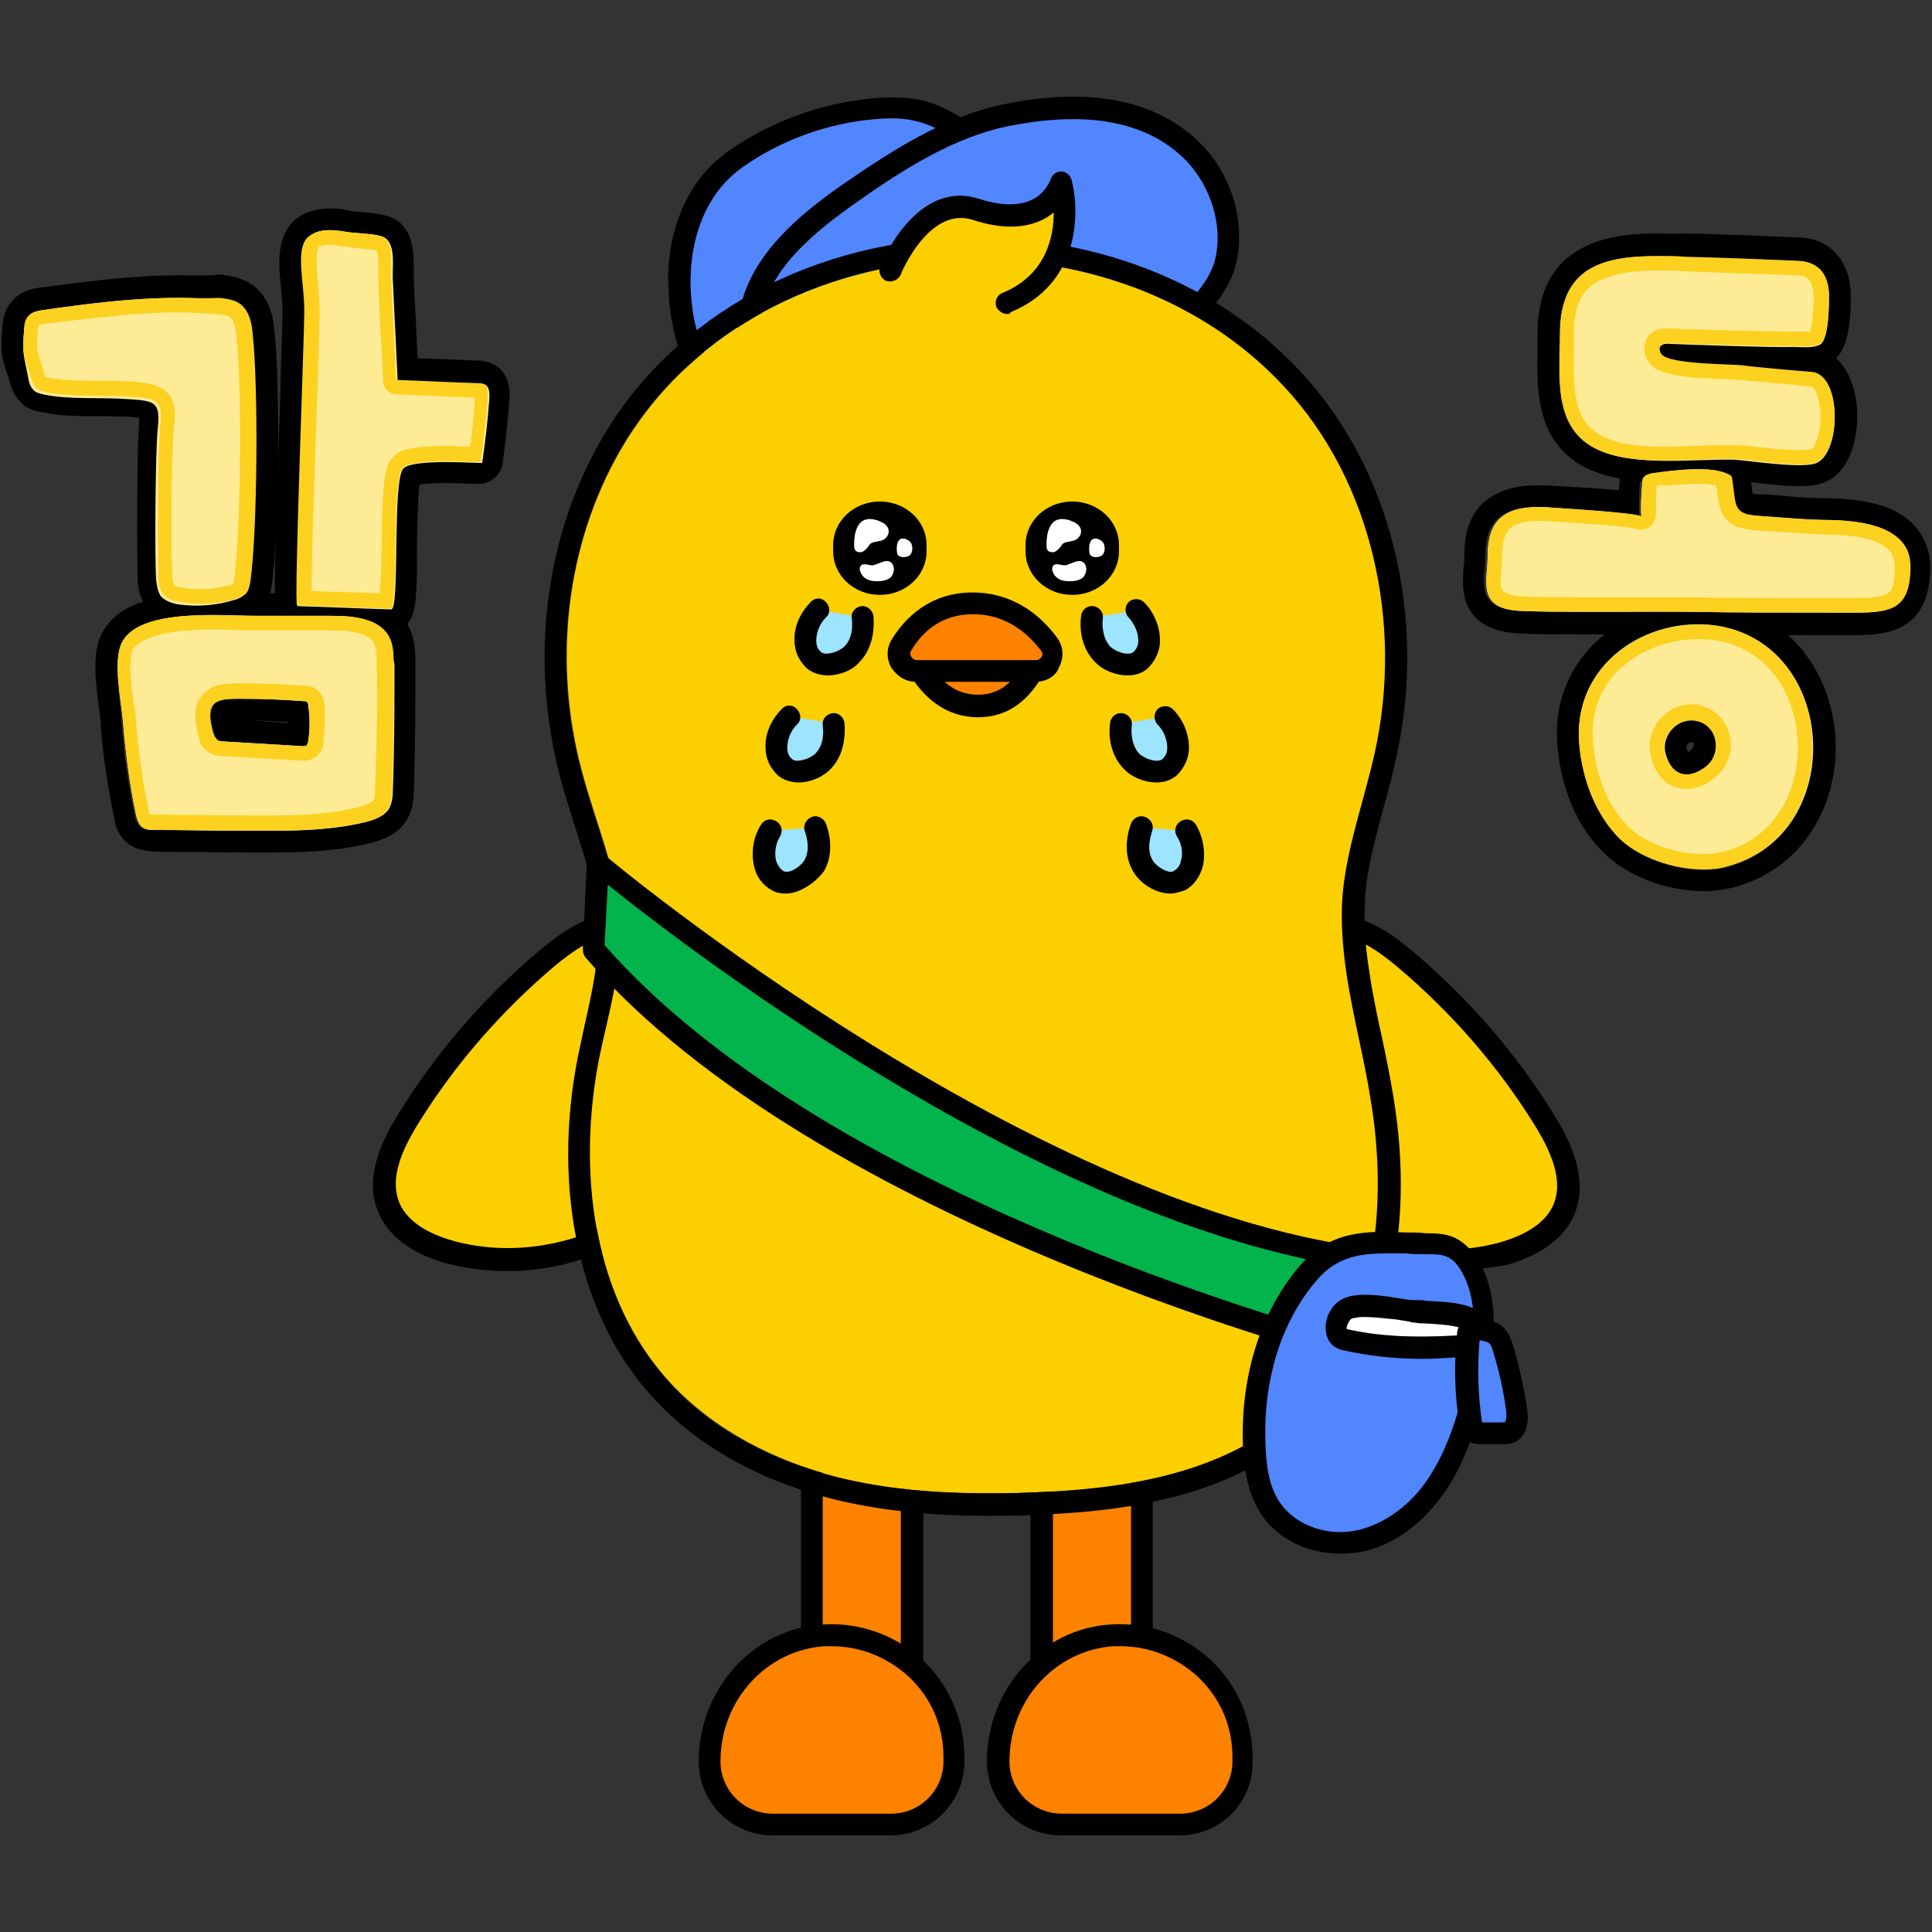 <?xml version="1.0" encoding="utf-8"?>
<!-- Generator: Adobe Illustrator 26.5.0, SVG Export Plug-In . SVG Version: 6.00 Build 0)  -->
<svg version="1.1" id="레이어_5" xmlns="http://www.w3.org/2000/svg" xmlns:xlink="http://www.w3.org/1999/xlink" x="0px"
	 y="0px" viewBox="0 0 240 240" style="enable-background:new 0 0 240 240;" xml:space="preserve">
<rect x="0" y="0" width="240" height="240" fill="#333333" stroke="none"/>
<g>
	<g>
		<path style="fill:#5186FF;" d="M84.4,34.2c0.2-5.6,2.3-11.2,7-14.4c5.1-3.5,11.1-5.7,17.2-6.3c1.9-0.2,3.9-0.2,5.8,0.3
			c2,0.5,3.9,1.6,5.6,2.8c5,3.6,9,8.9,9.5,15c0.5,5.7-2.2,11.5-6.3,15.5s-9.5,6.6-15,8.3c-3.3,1-6.7,1.8-10.1,1.4
			c-3.5-0.4-8.1-2.4-9.4-5.9c-1.4-3.7-3.2-7.7-3.9-11.7C84.5,37.6,84.4,35.9,84.4,34.2z"/>
		<path d="M99.9,58.3c-0.7,0-1.3,0-2-0.1c-4-0.5-9.1-2.8-10.6-6.8c-0.3-0.9-0.7-1.7-1-2.6c-1.2-3-2.4-6.1-2.9-9.3
			c-0.3-1.8-0.4-3.6-0.4-5.3c0,0,0,0,0,0c0.2-6.7,2.9-12.3,7.6-15.5c5.3-3.7,11.5-5.9,17.9-6.5c2.5-0.2,4.5-0.1,6.2,0.3
			c1.9,0.5,3.8,1.4,6,3c5.9,4.2,9.6,10.1,10.1,16c0.5,5.7-2,12-6.7,16.6c-3.8,3.7-8.9,6.6-15.5,8.7C106.2,57.5,103.2,58.3,99.9,58.3
			z M85.8,34.2c-0.1,1.6,0.1,3.2,0.3,4.8c0.5,2.9,1.7,5.9,2.8,8.8c0.4,0.9,0.7,1.8,1,2.7c1,2.8,5,4.7,8.3,5c3.4,0.4,6.9-0.5,9.6-1.4
			c6.2-2,10.9-4.6,14.4-8c4.1-4.1,6.3-9.5,5.9-14.4c-0.4-5.1-3.7-10.3-9-14c-1.9-1.4-3.5-2.2-5.1-2.6c-1.5-0.4-3.1-0.5-5.3-0.3
			c-5.9,0.5-11.7,2.6-16.5,6C86.9,24.6,85.9,30.8,85.8,34.2L85.8,34.2z"/>
	</g>
	<g>
		<path style="fill:#5186FF;" d="M93.1,40.5c0-0.5,0.1-1.1,0.2-1.7c1.3-6.4,7.1-11.2,12.2-14.8c5.8-4.1,12.3-8.2,19.3-9.7
			c8-1.7,17.4-1.7,23.5,4.6c3.3,3.4,5,8.5,4,13.2c-0.9,4.5-6,8.5-9.5,11.3c-8.2,6.6-18.7,10.4-29.3,10.4
			C105.5,53.9,92.4,50.6,93.1,40.5z"/>
		<path d="M113.5,55.2c-5.9,0-14.4-1.7-18.9-6.4c-2.2-2.3-3.2-5.2-3-8.4l0,0c0-0.6,0.1-1.2,0.3-1.9c1.4-6.8,7.2-11.7,12.8-15.6
			c6.1-4.2,12.6-8.4,19.8-9.9c10.8-2.3,19.4-0.6,24.8,5c3.7,3.8,5.4,9.5,4.3,14.5c-1,4.9-6.1,9-9.8,11.9l-0.2,0.1
			C135,51.4,124.3,55.2,113.5,55.2C113.5,55.2,113.5,55.2,113.5,55.2z M133.3,14.8c-2.9,0-5.7,0.4-8.2,0.9c-6.7,1.4-13,5.4-18.8,9.5
			c-5.1,3.6-10.5,8-11.7,13.9c-0.1,0.5-0.2,1-0.2,1.5l0,0c-0.2,2.5,0.6,4.5,2.3,6.3c3.6,3.9,11.1,5.6,16.9,5.6c0,0,0,0,0,0
			c10.2,0,20.3-3.6,28.4-10.1l0.2-0.1c3.4-2.7,8-6.4,8.8-10.3c0.9-4.1-0.6-8.8-3.6-12C143.5,16,138.3,14.8,133.3,14.8z M93.1,40.5
			L93.1,40.5L93.1,40.5z"/>
	</g>
</g>
<g>
	<g>
		<rect x="100.8" y="168.2" style="fill:#FC8200;" width="12.4" height="53.2"/>
		<path d="M114.6,222.8H99.5v-55.9h15.2V222.8z M102.2,220h9.7v-50.5h-9.7V220z"/>
	</g>
	<g>
		<path style="fill:#FC8200;" d="M118.5,218.3c0-8.7-7.3-15.7-16.2-15.1c-8.1,0.5-14.1,7.6-14.1,15.6v0c0,4.3,3.5,7.8,7.8,7.8h14.7
			c4.3,0,7.8-3.5,7.8-7.8V218.3z"/>
		<path d="M110.6,228H96c-5.1,0-9.2-4.1-9.2-9.2c0-9,6.8-16.5,15.4-17c4.6-0.3,9,1.3,12.4,4.4c3.3,3.1,5.2,7.5,5.2,12.1v0.5
			C119.8,223.9,115.7,228,110.6,228z M103.3,204.5c-0.3,0-0.6,0-0.9,0c-7.2,0.5-12.9,6.7-12.9,14.3c0,3.6,2.9,6.5,6.5,6.5h14.7
			c3.6,0,6.5-2.9,6.5-6.5v-0.5c0-3.9-1.5-7.4-4.4-10.1C110.1,205.8,106.8,204.5,103.3,204.5z"/>
	</g>
	<g>
		<rect x="129.4" y="167.2" style="fill:#FC8200;" width="12.4" height="53.3"/>
		<path d="M143.2,221.9h-15.2v-56.1h15.2V221.9z M130.8,219.2h9.7v-50.6h-9.7V219.2z"/>
	</g>
	<g>
		<path style="fill:#FC8200;" d="M154.4,218.3c0-8.7-7.3-15.7-16.2-15.1c-8.1,0.5-14.1,7.6-14.1,15.6v0c0,4.3,3.5,7.8,7.8,7.8h14.7
			c4.3,0,7.8-3.5,7.8-7.8V218.3z"/>
		<path d="M146.5,228h-14.7c-5.1,0-9.2-4.1-9.2-9.2c0-9,6.8-16.5,15.4-17c4.7-0.3,9,1.3,12.4,4.4c3.3,3.1,5.2,7.5,5.2,12.1v0.5
			C155.7,223.9,151.6,228,146.5,228z M139.2,204.5c-0.3,0-0.6,0-0.9,0c-7.2,0.5-12.9,6.7-12.9,14.3c0,3.6,2.9,6.5,6.5,6.5h14.7
			c3.6,0,6.5-2.9,6.5-6.5v-0.5c0-3.9-1.5-7.4-4.4-10.1C146,205.8,142.7,204.5,139.2,204.5z"/>
	</g>
</g>
<g>
	<path style="fill:#FCCF00;" d="M77.1,114.9c-3.4-0.1-6.5,2-9.2,4.2c-6.7,5.7-12.6,12.4-17.2,19.8c-2.1,3.4-4,7.5-2.5,11.1
		c1.3,3.1,4.6,4.7,7.8,5.6c9.9,2.6,21.2-0.7,28.1-8.3"/>
	<path d="M63,157.9c-2.5,0-4.9-0.3-7.3-0.9c-3.1-0.8-7.1-2.6-8.7-6.4c-1.9-4.4,0.6-9.2,2.6-12.4c4.7-7.6,10.6-14.4,17.5-20.2
		c2.8-2.3,6.2-4.7,10.1-4.6c0.8,0,1.4,0.7,1.3,1.4c0,0.8-0.7,1.3-1.4,1.3c-0.1,0-0.2,0-0.2,0c-2.9,0-5.7,2-8,3.9
		c-6.6,5.6-12.3,12.1-16.9,19.5c-2.7,4.3-3.4,7.4-2.4,9.9c1.2,2.8,4.4,4.1,6.9,4.8c9.4,2.5,20.2-0.7,26.8-7.9
		c0.5-0.6,1.4-0.6,1.9-0.1c0.6,0.5,0.6,1.4,0.1,1.9C79.6,154.4,71.3,157.9,63,157.9z"/>
</g>
<g>
	<path style="fill:#FCCF00;" d="M165.4,114.9c3.4-0.1,6.5,2,9.2,4.2c6.7,5.7,12.6,12.4,17.2,19.8c2.1,3.4,4,7.5,2.5,11.1
		c-1.3,3.1-4.6,4.7-7.8,5.6c-9.9,2.6-21.2-0.7-28.1-8.3"/>
	<path d="M179.5,157.9c-8.3,0-16.6-3.5-22.2-9.6c-0.5-0.6-0.5-1.4,0.1-1.9c0.6-0.5,1.4-0.5,1.9,0.1c6.6,7.2,17.3,10.4,26.8,7.9
		c2.5-0.7,5.7-2,6.9-4.8c1-2.5,0.3-5.6-2.4-9.9c-4.6-7.4-10.3-13.9-16.9-19.5c-2.4-2-5.2-4.1-8.2-3.9c-0.7,0-1.4-0.6-1.4-1.3
		c0-0.8,0.6-1.4,1.3-1.4c3.9-0.1,7.3,2.2,10.1,4.6c6.9,5.8,12.8,12.6,17.5,20.2c2,3.2,4.4,8,2.6,12.4c-1.6,3.8-5.6,5.6-8.7,6.4
		C184.4,157.6,182,157.9,179.5,157.9z"/>
</g>
<g>
	<g>
		<path style="fill:#FCCF00;" d="M167.4,121.2c-0.5-3.4-0.8-6.8-0.5-10.3c0.5-6,2.7-11.7,4-17.5c3.5-15.9-0.3-33.6-11.4-45.5
			c-22.1-23.5-66-20.4-82.4,8c-6.9,11.9-8.4,26.6-4.8,39.9c1.7,6.5,4.6,12.8,4.8,19.5c0.2,5.5-1.5,10.9-2.6,16.3
			c-2.8,14-0.9,29.7,8.8,40.2c5.5,5.9,13,9.7,20.8,11.7c7.8,2,16,2.2,24.1,1.9c11.8-0.4,24.4-2.4,32.9-10.5
			c9.9-9.4,11.6-24.7,9.3-38.1C169.6,131.6,168.2,126.4,167.4,121.2z"/>
		<path d="M121.2,32.2c14.2,0,28.4,5.2,38.2,15.7c11.1,11.8,14.9,29.6,11.4,45.5c-1.3,5.9-3.4,11.5-4,17.5c-0.3,3.4,0,6.9,0.5,10.3
			c0.8,5.2,2.2,10.4,3,15.6c2.2,13.4,0.5,28.7-9.3,38.1c-8.5,8.1-21.1,10.1-32.9,10.5c-1.8,0.1-3.6,0.1-5.4,0.1
			c-6.3,0-12.6-0.5-18.7-2c-7.8-2-15.4-5.7-20.8-11.7c-9.6-10.5-11.5-26.2-8.8-40.2c1.1-5.4,2.8-10.8,2.6-16.3
			c-0.2-6.7-3.1-13-4.8-19.5c-3.6-13.3-2-28,4.8-39.9C86.1,40.2,103.6,32.2,121.2,32.2 M121.2,29.5c-19.8,0-37.6,9.6-46.5,25.1
			c-7.1,12.3-8.9,27.6-5.1,42c0.5,2,1.2,4,1.8,6c1.4,4.4,2.8,8.6,2.9,12.9c0.1,3.8-0.7,7.5-1.6,11.5c-0.3,1.4-0.6,2.8-0.9,4.2
			c-3.3,16.6,0.2,32.6,9.4,42.5c5.4,5.9,13.1,10.2,22.2,12.5c5.6,1.4,12,2.1,19.4,2.1c1.7,0,3.5,0,5.4-0.1c11.1-0.4,25-2,34.7-11.3
			c9.3-8.8,13-23.6,10.2-40.6c-0.4-2.5-0.9-4.9-1.4-7.3c-0.6-2.7-1.2-5.5-1.6-8.3c-0.6-3.7-0.7-6.8-0.5-9.6
			c0.3-3.6,1.3-7.1,2.3-10.9c0.6-2,1.1-4.1,1.6-6.3c3.8-17.6-0.8-35.9-12.1-47.9C151.6,35.5,136.9,29.5,121.2,29.5L121.2,29.5z"/>
	</g>
	<g>
		<path style="fill:#FCCF00;" d="M110.6,33.6c0,0,3.9-9.7,10.6-7.6c8.9,2.8,10.7-3.3,10.7-3.3s2.9,10.9-6.8,14.9"/>
		<path d="M125.1,39c-0.5,0-1-0.3-1.3-0.8c-0.3-0.7,0-1.5,0.7-1.8c5.4-2.2,6.4-6.9,6.4-10c-0.4,0.3-0.8,0.6-1.2,0.8
			c-2.3,1.2-5.3,1.3-8.9,0.1c-5.4-1.7-8.9,6.7-8.9,6.8c-0.3,0.7-1.1,1-1.8,0.8c-0.7-0.3-1-1.1-0.8-1.8c0.2-0.4,4.5-10.9,12.3-8.4
			c3.1,1,5.6,0.9,7.3-0.3c1.2-0.9,1.6-2.1,1.6-2.1c0.2-0.6,0.7-1,1.3-1c0.6,0,1.1,0.4,1.3,1c1.1,4.2,1,13-7.6,16.5
			C125.5,39,125.3,39,125.1,39z"/>
	</g>
</g>
<g>
	<g>
		<path style="fill:#03B34B;" d="M74.2,107.2c0,0,53.8,45.3,97.9,49.4c0,0-0.6,8.3-2.8,11.6c0,0-66.6-16.7-95.6-50.3L74.2,107.2z"/>
		<path d="M169.3,169.6c-0.1,0-0.2,0-0.3,0c-0.7-0.2-67.4-17.2-96.3-50.7c-0.2-0.3-0.3-0.6-0.3-1l0.5-10.7c0-0.5,0.3-1,0.8-1.2
			c0.5-0.2,1-0.1,1.4,0.2c0.5,0.5,54,45,97.1,49.1c0.7,0.1,1.3,0.7,1.2,1.5c-0.1,0.9-0.7,8.8-3,12.3
			C170.2,169.4,169.8,169.6,169.3,169.6z M75.1,117.4c26.6,30.4,85.1,46.9,93.5,49.2c1.1-2.3,1.7-6.3,2-8.8
			c-38.8-4.4-84.8-39.6-95.1-47.9L75.1,117.4z"/>
	</g>
	<g>
		<path style="fill:#5186FF;" d="M177.2,154.4c1,0,2.1,0,3,0.4c1.2,0.5,2,1.6,2.6,2.7c2.3,4.3,1.6,9.5,0.5,14.2
			c-0.9,4.1-2.1,8.3-4.3,11.9c-2.2,3.6-5.6,6.7-9.7,7.7c-4.1,1-8.9-0.3-11.4-3.8c-1.6-2.3-2-5.3-2.1-8.1c-0.2-7.6,1.8-15.6,6.8-21.4
			C166.6,153.4,171.6,154.4,177.2,154.4z"/>
		<path d="M166.5,193c-3.9,0-7.6-1.7-9.7-4.7c-1.9-2.8-2.3-6.2-2.4-8.8c-0.3-8.8,2.3-16.7,7.1-22.3c3.8-4.4,8.3-4.3,13.1-4.1
			c0.8,0,1.7,0,2.5,0.1l0,0c1,0,2.3,0,3.5,0.5c1.3,0.6,2.4,1.7,3.3,3.3c2.5,4.7,1.7,10.3,0.7,15.1c-0.9,3.9-2.1,8.4-4.5,12.3
			c-2.7,4.3-6.4,7.3-10.6,8.3C168.6,192.9,167.5,193,166.5,193z M172.2,155.7c-3.4,0-6.2,0.5-8.6,3.3c-4.4,5.1-6.7,12.3-6.4,20.4
			c0.1,2.3,0.3,5.2,1.9,7.4c2,2.8,6.1,4.2,9.9,3.2c3.4-0.9,6.7-3.4,8.9-7.1c2.2-3.6,3.4-7.8,4.2-11.5c1-4.3,1.7-9.3-0.4-13.2
			c-0.6-1.1-1.2-1.8-2-2.1c-0.7-0.3-1.6-0.3-2.5-0.3c-0.9,0-1.7,0-2.6-0.1C173.8,155.7,173,155.7,172.2,155.7z"/>
	</g>
	<g>
		<path style="fill:#FFFFFF;" d="M175.4,162.9c-2.3-0.3-6.2-1.2-8-0.4c-1.3,0.6-2.2,3.4-0.4,3.8c4.6,1.1,9.3,1.2,14,0.9
			c1.7-0.1,4.2-1.6,2.1-3.1c-1.7-1.2-5.2-1.1-7.1-1.2C175.8,162.9,175.6,162.9,175.4,162.9z"/>
		<path d="M176.7,168.8c-3.6,0-6.9-0.4-10-1.1c-1.2-0.3-1.9-1.2-2-2.4c-0.2-1.6,0.8-3.4,2.2-4c1.8-0.8,4.6-0.4,7,0
			c0.6,0.1,1.2,0.2,1.7,0.2h0c0.2,0,0.3,0,0.5,0c0.3,0,0.7,0,1.1,0.1c2.2,0.1,5,0.2,6.7,1.4c1.6,1.1,1.5,2.5,1.3,3
			c-0.4,1.5-2.4,2.5-4.1,2.6C179.6,168.7,178.1,168.8,176.7,168.8z M169.4,163.6c-0.6,0-1.1,0.1-1.5,0.2c-0.3,0.2-0.7,1-0.6,1.3
			c3.9,0.9,8.3,1.1,13.5,0.8c0.6,0,1.2-0.3,1.5-0.5c0,0-0.1-0.1-0.1-0.1c-1-0.7-3.6-0.8-5.2-0.9c-0.4,0-0.8,0-1.2-0.1
			c-0.2,0-0.4,0-0.6-0.1l0,0c-0.5-0.1-1.2-0.2-1.8-0.3C172.3,163.8,170.7,163.6,169.4,163.6z"/>
	</g>
	<g>
		<path style="fill:#5186FF;" d="M183.3,165.1c-0.2,0-0.5,0-0.7,0.1c-0.1,0.1-0.2,0.4-0.2,0.6c-0.3,3.7-0.2,7.3,0.3,11
			c0.1,0.4,0.2,0.9,0.5,1.1c0.2,0.2,0.6,0.2,0.8,0.2c0.7,0,1.5,0,2.2,0c0.5,0,1,0,1.4-0.2c0.9-0.5,0.9-1.8,0.7-2.8
			c-0.3-2.4-0.9-4.8-1.5-7.1C186.2,165.6,185.8,165.4,183.3,165.1z"/>
		<path d="M186.4,179.4c-0.1,0-0.1,0-0.2,0l-2.2,0c-0.3,0-1,0-1.6-0.4c-0.9-0.6-1-1.6-1.1-2c-0.6-3.7-0.7-7.5-0.3-11.3
			c0-0.3,0.1-0.9,0.6-1.4c0.7-0.6,1.5-0.6,1.8-0.5h0c3.1,0.3,3.9,1,4.7,3.8c0.7,2.4,1.2,4.9,1.6,7.3c0.3,2.1-0.2,3.5-1.4,4.2
			C187.7,179.4,187,179.4,186.4,179.4z M184.1,176.7l2.2,0c0.2,0,0.6,0,0.7-0.1c0,0,0.2-0.3,0.1-1.4c-0.3-2.2-0.8-4.6-1.5-6.9
			c-0.4-1.5-0.5-1.6-1.8-1.8C183.5,169.9,183.6,173.3,184.1,176.7C184.1,176.6,184.1,176.6,184.1,176.7z"/>
	</g>
</g>
<g>
	<g>
		<g>
			<g>
				<g>
					<path style="fill-rule:evenodd;clip-rule:evenodd;" d="M133.2,73.9L133.2,73.9c-3.2,0-5.8-2.4-5.8-5.4v-0.8
						c0-3,2.6-5.4,5.8-5.4s5.8,2.4,5.8,5.4v0.8C139,71.5,136.4,73.9,133.2,73.9"/>
				</g>
				<path style="fill-rule:evenodd;clip-rule:evenodd;fill:#FFFFFF;" d="M130.4,65.5c-0.3,0.6-0.4,1.4-0.4,2.1c0,0.2,0,0.5,0.1,0.7
					c0.2,0.3,0.5,0.3,0.8,0.3c0.3-0.1,0.5-0.3,0.7-0.5c0.2-0.2,0.3-0.5,0.5-0.6c0.3-0.2,0.7-0.2,1.1-0.3c0.6-0.1,1.1-0.6,1.1-1.2
					c0-0.5-0.4-0.9-0.8-1.1C132.3,64.3,131,64.2,130.4,65.5z"/>
				<path style="fill-rule:evenodd;clip-rule:evenodd;fill:#FFFFFF;" d="M136.9,69c0.4-0.4,0.4-1,0.2-1.5c-0.2-0.4-1-0.8-1.4-0.5
					c-0.3,0.2-0.4,0.7-0.4,1.1c0,0.3,0,0.5,0.1,0.8C135.7,69.3,136.4,69.3,136.9,69z"/>
				<path style="fill-rule:evenodd;clip-rule:evenodd;fill:#FFFFFF;" d="M134,69.7c-0.3,0-0.7,0.2-1,0.3c-0.3,0.1-0.6,0.3-1,0.2
					c-0.2,0-0.4-0.1-0.6-0.1c-0.2,0-0.4,0-0.5,0.1c-0.1,0.1-0.2,0.3-0.2,0.4c0,0.5,0.3,1,0.8,1.3c0.5,0.3,1,0.3,1.5,0.3
					c0.5,0,0.9-0.1,1.3-0.3c0.2-0.1,0.3-0.2,0.4-0.4C135.2,70.8,134.9,69.6,134,69.7z"/>
				<g>
					<path style="fill-rule:evenodd;clip-rule:evenodd;" d="M109.3,73.9L109.3,73.9c-3.2,0-5.8-2.4-5.8-5.4v-0.8
						c0-3,2.6-5.4,5.8-5.4c3.2,0,5.8,2.4,5.8,5.4v0.8C115.1,71.5,112.5,73.9,109.3,73.9"/>
				</g>
				<path style="fill-rule:evenodd;clip-rule:evenodd;fill:#FFFFFF;" d="M106.5,65.5c-0.3,0.6-0.4,1.4-0.4,2.1c0,0.2,0,0.5,0.1,0.7
					c0.2,0.3,0.5,0.3,0.8,0.3c0.3-0.1,0.5-0.3,0.7-0.5c0.2-0.2,0.3-0.5,0.5-0.6c0.3-0.2,0.7-0.2,1.1-0.3c0.6-0.1,1.1-0.6,1.1-1.2
					c0-0.5-0.4-0.9-0.8-1.1C108.4,64.3,107.1,64.2,106.5,65.5z"/>
				<path style="fill-rule:evenodd;clip-rule:evenodd;fill:#FFFFFF;" d="M113,69c0.4-0.4,0.4-1,0.2-1.5c-0.2-0.4-1-0.8-1.4-0.5
					c-0.3,0.2-0.4,0.7-0.4,1.1c0,0.3,0,0.5,0.1,0.8C111.8,69.3,112.5,69.3,113,69z"/>
				<path style="fill-rule:evenodd;clip-rule:evenodd;fill:#FFFFFF;" d="M110.1,69.7c-0.3,0-0.7,0.2-1,0.3s-0.6,0.3-1,0.2
					c-0.2,0-0.4-0.1-0.6-0.1c-0.2,0-0.4,0-0.5,0.1c-0.1,0.1-0.2,0.3-0.2,0.4c0,0.5,0.3,1,0.8,1.3c0.5,0.3,1,0.3,1.5,0.3
					c0.5,0,0.9-0.1,1.3-0.3c0.2-0.1,0.3-0.2,0.4-0.4C111.3,70.8,111,69.6,110.1,69.7z"/>
			</g>
		</g>
	</g>
	<g>
		<path style="fill:#FC8200;" d="M126.4,81.9c1.2,0,1.9,1.3,1.3,2.3c-1,1.6-2.9,3.6-6.2,3.6c-3.2,0-5.3-1.9-6.5-3.5
			c-0.7-1,0-2.4,1.2-2.4H126.4z"/>
		<path d="M121.5,89.1c-3.8,0-6.2-2.2-7.6-4c-0.7-0.9-0.8-2-0.3-3c0.5-1,1.5-1.6,2.6-1.6h10.3c1,0,2,0.6,2.5,1.5
			c0.5,0.9,0.5,2-0.1,2.9C127.6,86.8,125.4,89.1,121.5,89.1z M116.1,83.2c1.4,2.1,3.2,3.1,5.4,3.1c2.1,0,3.8-1,5-2.9l-0.1-0.2H116.1
			z"/>
	</g>
	<g>
		<path style="fill:#FC8200;" d="M113.9,83.3c-1.7,0-2.7-1.8-1.8-3.2c1.5-2.4,4.2-5.2,8.9-5.2c4.6,0,7.6,2.7,9.4,5
			c1,1.4,0,3.4-1.7,3.4H113.9z"/>
		<path d="M128.6,84.7h-14.8c-1.3,0-2.4-0.7-3.1-1.8c-0.6-1.1-0.6-2.4,0.1-3.5c1.6-2.6,4.7-5.8,10-5.8c5.2,0,8.6,3,10.5,5.6
			c0.8,1.1,0.9,2.4,0.3,3.6C131.2,84,130,84.7,128.6,84.7z M120.9,76.3c-3.3,0-5.9,1.5-7.7,4.5c-0.2,0.3-0.1,0.6,0,0.8
			c0.1,0.1,0.3,0.4,0.7,0.4h14.8c0.4,0,0.6-0.3,0.7-0.4c0.1-0.2,0.2-0.4-0.1-0.8C127.7,78.7,125,76.3,120.9,76.3z"/>
	</g>
	<g>
		<path style="fill:#9DE4FF;" d="M135.7,76.7c-0.2,1.6,0.1,3.4,1.3,4.6c1.1,1.1,3.5,1.9,4.8,0.7c1.7-1.6,1.2-4.5-0.5-6.2"/>
		<path d="M140.1,83.9c-1.6,0-3.2-0.7-4.1-1.7c-1.3-1.3-2-3.4-1.7-5.7c0.1-0.8,0.8-1.3,1.5-1.2c0.8,0.1,1.3,0.8,1.2,1.5
			c-0.1,0.7-0.1,2.4,0.9,3.5c0.7,0.7,2.3,1.2,2.9,0.7c0.4-0.4,0.6-0.8,0.6-1.4c0-1-0.4-2-1.2-2.9c-0.5-0.5-0.5-1.4,0-1.9
			c0.5-0.5,1.4-0.5,1.9,0c1.3,1.3,2,3.1,2,4.8c0,1.3-0.6,2.5-1.5,3.4C142,83.6,141,83.9,140.1,83.9z"/>
	</g>
	<g>
		<path style="fill:#9DE4FF;" d="M139.3,89.9c-0.2,1.6,0.1,3.4,1.3,4.6c1.1,1.1,3.5,1.9,4.8,0.7c1.7-1.6,1.2-4.5-0.5-6.2"/>
		<path d="M143.7,97.2c-1.6,0-3.2-0.7-4.1-1.7c-1.3-1.3-2-3.4-1.7-5.7c0.1-0.8,0.8-1.3,1.5-1.2c0.8,0.1,1.3,0.8,1.2,1.5
			c-0.1,0.7-0.1,2.4,0.9,3.5c0.7,0.7,2.3,1.2,2.9,0.7c0.4-0.4,0.6-0.8,0.6-1.4c0-1-0.4-2.1-1.2-2.9c-0.5-0.5-0.5-1.4,0-1.9
			c0.5-0.5,1.4-0.5,1.9,0c1.3,1.3,2,3.1,2,4.8c0,1.3-0.6,2.5-1.5,3.4C145.5,96.9,144.6,97.2,143.7,97.2z"/>
	</g>
	<g>
		<path style="fill:#9DE4FF;" d="M141.7,102.8c-0.5,1.5-0.7,3.4,0.2,4.8c0.8,1.3,3,2.6,4.5,1.8c2-1.1,2.2-4.1,0.9-6.2"/>
		<path d="M145.4,111c-1.9,0-3.8-1.3-4.6-2.7c-1-1.6-1.1-3.8-0.3-6c0.3-0.7,1-1.1,1.8-0.8c0.7,0.3,1.1,1,0.8,1.8
			c-0.2,0.7-0.7,2.3,0.1,3.6c0.5,0.8,2,1.7,2.6,1.3c0.5-0.3,0.8-0.7,0.9-1.3c0.3-0.9,0.1-2.1-0.5-3c-0.4-0.7-0.2-1.5,0.5-1.9
			c0.7-0.4,1.5-0.2,1.9,0.5c0.9,1.6,1.2,3.5,0.8,5.2c-0.4,1.3-1.1,2.3-2.2,2.9C146.5,110.8,146,111,145.4,111z"/>
	</g>
	<g>
		<path style="fill:#9DE4FF;" d="M107.3,76.7c0.2,1.6-0.1,3.4-1.3,4.6c-1.1,1.1-3.5,1.9-4.8,0.7c-1.7-1.6-1.2-4.5,0.5-6.2"/>
		<path d="M102.8,83.9c-0.9,0-1.9-0.3-2.6-0.9c-0.9-0.9-1.5-2-1.5-3.4c-0.1-1.7,0.7-3.5,2-4.8c0.5-0.6,1.4-0.6,1.9,0
			c0.5,0.5,0.6,1.4,0,1.9c-0.8,0.8-1.2,1.9-1.2,2.9c0,0.6,0.2,1.1,0.6,1.4c0.5,0.5,2.2,0,2.9-0.7c1.1-1.1,1-2.8,0.9-3.5
			c-0.1-0.8,0.5-1.4,1.2-1.5c0.7-0.1,1.4,0.5,1.5,1.2c0.2,2.3-0.4,4.4-1.7,5.7C106,83.2,104.4,83.9,102.8,83.9z"/>
	</g>
	<g>
		<path style="fill:#9DE4FF;" d="M103.7,89.9c0.2,1.6-0.1,3.4-1.3,4.6c-1.1,1.1-3.5,1.9-4.8,0.7c-1.7-1.6-1.2-4.5,0.5-6.2"/>
		<path d="M99.2,97.2c-0.9,0-1.9-0.3-2.6-0.9c-0.9-0.9-1.5-2-1.5-3.4c-0.1-1.7,0.7-3.5,2-4.8c0.5-0.6,1.4-0.6,1.9,0
			c0.5,0.5,0.6,1.4,0,1.9c-0.8,0.8-1.2,1.9-1.2,2.9c0,0.6,0.2,1.1,0.6,1.4c0.5,0.5,2.2,0,2.9-0.7c1.1-1.1,1-2.8,0.9-3.5
			c-0.1-0.8,0.5-1.4,1.2-1.5c0.8-0.1,1.4,0.5,1.5,1.2c0.2,2.3-0.4,4.4-1.7,5.7C102.4,96.4,100.8,97.2,99.2,97.2z"/>
	</g>
	<g>
		<path style="fill:#9DE4FF;" d="M101.2,102.8c0.5,1.5,0.7,3.4-0.2,4.8c-0.8,1.3-3,2.6-4.5,1.8c-2-1.1-2.2-4.1-0.9-6.2"/>
		<path d="M97.6,111c-0.6,0-1.2-0.1-1.7-0.4c-1.1-0.6-1.9-1.6-2.2-2.9c-0.4-1.6-0.2-3.6,0.8-5.2c0.4-0.7,1.2-0.9,1.9-0.5
			c0.7,0.4,0.9,1.2,0.5,1.9c-0.6,1-0.7,2.1-0.5,3c0.2,0.6,0.5,1,0.9,1.3c0.7,0.4,2.1-0.5,2.6-1.3c0.8-1.3,0.3-3,0.1-3.6
			c-0.3-0.7,0.1-1.5,0.8-1.8c0.7-0.3,1.5,0.1,1.8,0.8c0.8,2.2,0.7,4.4-0.3,6C101.3,109.6,99.4,111,97.6,111z"/>
	</g>
</g>
<g>
	<path d="M41,28.6c0.6,0,1.2,0.1,2,0.2c1,0.2,4.2,0.2,4.8,0.8c1.3,1,0.8,3.6,0.9,5.2c0.2,4.2,0.4,8.3,0.6,12.5
		c3.4,0.1,6.8,0.3,10.2,0.4c0.2,0,0.5,0,0.7,0.1c0.5,0.3,0.6,1,0.5,1.6c-0.1,2.7-0.4,5.4-0.9,8.1c0,0,0,0,0,0
		c-0.3,0-2.3-0.1-4.4-0.1c-2.3,0-4.7,0.2-5.3,0.8c-1.4,1.5-0.4,17.5-1.5,17.5c0,0,0,0,0,0c-3.9-0.1-7.7-0.3-11.6-0.4
		c-0.3,0,0.9-33.4,0.9-36.5c0-3.7-1.1-7.3,0.3-9.1C38.7,29,39.6,28.6,41,28.6 M41,25.9c-2.2,0-3.9,0.7-5,2.1
		c-1.6,2.1-1.4,4.9-1.1,7.6c0.1,1.1,0.2,2.2,0.2,3.2c0,1-0.2,5.6-0.3,10.9C33.9,76,33.9,76,34.9,77.1c0.5,0.5,1.2,0.8,1.9,0.9
		l3.8,0.1l7.8,0.3c0,0,0.1,0,0.1,0c2.9,0,3.1-3.2,3.2-4.8c0.1-1.4,0.1-3.3,0.1-5.3c0-2.4,0.1-6.3,0.3-8.1c0.6-0.1,1.5-0.2,3.2-0.2
		c1.4,0,2.9,0.1,3.6,0.1c0.4,0,0.6,0,0.7,0c1.3,0,2.5-1,2.8-2.3c0.4-2.8,0.7-5.6,0.9-8.4c0.1-2.5-1-3.6-1.9-4.1
		c-0.8-0.4-1.5-0.5-1.9-0.5l-7.6-0.3L51.8,43c-0.1-2.8-0.3-5.6-0.4-8.3c0-0.3,0-0.7,0-1c0-1.8,0.1-4.6-1.9-6.2c-1.1-0.8-2.6-1-5-1.2
		c-0.5,0-0.9-0.1-1.1-0.1C42.5,25.9,41.8,25.9,41,25.9L41,25.9z"/>
	<path d="M22.1,37c1.6,0,3.2,0.1,4.9,0.2c1,0.1,2,0.2,2.7,0.8c1.1,0.9,1.4,2.4,1.5,3.8c0.7,6.5,0.6,24.1-0.3,30.7
		c-0.1,0.5-0.1,1-0.5,1.4c-0.3,0.3-0.7,0.5-1.1,0.6c-1.5,0.5-3.1,0.7-4.6,0.7c-0.8,0-1.5-0.1-2.3-0.2c-0.8-0.1-1.7-0.4-2.3-1
		c-0.4-0.6-0.5-1.3-0.6-2c-0.2-2.7-0.1-16.3,0.2-18.9c0.3-3.1-0.2-3.4-3.4-3.6c-4-0.3-7.4,0.1-10.8-0.6c-0.4-0.1-0.9-0.2-1.2-0.5
		c-0.3-0.3-0.5-0.7-0.6-1.1C3,44.2,2.7,44,3,41c0,0,0-0.1,0-0.1c0.1-0.6,0.2-1.2,0.5-1.6c0.5-0.6,1.3-0.7,2-0.8
		C11,37.7,16.6,37,22.1,37 M22.1,34.2L22.1,34.2c-5.7,0-11.4,0.8-16.9,1.5c-0.9,0.1-2.5,0.3-3.7,1.7c-0.9,1-1.1,2.1-1.2,3.1l0,0.1
		c-0.3,3-0.1,3.9,0.7,6.1c0.1,0.3,0.2,0.7,0.3,1c0.1,0.5,0.5,1.5,1.3,2.3c0.8,0.8,1.8,1.1,2.6,1.2c2.3,0.5,4.5,0.5,6.9,0.5
		c1.4,0,2.8,0,4.3,0.1c0.4,0,0.7,0.1,0.9,0.1c0,0.1,0,0.3,0,0.5c-0.3,2.9-0.3,16.7-0.2,19.4c0,0.8,0.1,2.3,1.1,3.5
		c1.1,1.5,2.8,1.9,4,2.1c0.9,0.1,1.8,0.2,2.7,0.2c1.9,0,3.7-0.3,5.5-0.9c0.4-0.1,1.5-0.5,2.3-1.4c0.9-1,1-2.2,1.1-2.8
		c0.9-7,1-24.9,0.3-31.3c-0.1-1.3-0.4-4-2.6-5.7c-1.5-1.1-3.2-1.3-4.2-1.4C25.6,34.3,23.9,34.2,22.1,34.2L22.1,34.2z"/>
	<path d="M26.4,76.4c2.1,0,4.1,0.1,5.4,0.1c3.1,0,6.2,0,9.3,0c2.7,0,5.9,0.3,7.1,2.7c0.5,1,0.5,2.1,0.5,3.3c0.1,5.2,0,10.5-0.2,15.7
		c0,0.8-0.1,1.6-0.5,2.3c-0.6,0.9-1.7,1.3-2.8,1.6c-3.9,1-8,1.1-12,1.1c-0.9,0-1.8,0-2.6,0c-3.8,0-7.6-0.1-11.5-0.1
		c-0.6,0-1.2,0-1.7-0.4c-0.4-0.4-0.6-0.9-0.7-1.5c-0.8-3.8-1.3-7.6-1.6-11.4C15,87.2,14,82.3,15.1,80C16.5,76.9,21.8,76.4,26.4,76.4
		 M37.8,92.7c0.1,0,0.3,0,0.4-0.1c0.1-0.1,0.2-0.4,0.2-0.6c0.1-1.4,0.2-2.8,0.1-4.2c0-0.2,0-0.4-0.1-0.5c-0.1-0.1-0.3-0.2-0.5-0.2
		c-2.5-0.2-5-0.3-7.5-0.3c-0.2,0-0.5,0-0.7,0c-2.9,0-4.2,0.4-3.1,4.3c0.1,0.3,0.2,0.5,0.4,0.7c0.2,0.2,0.5,0.2,0.8,0.3
		c3.3,0.2,6.6,0.4,10,0.6C37.7,92.7,37.7,92.7,37.8,92.7 M26.4,73.7c-5.3,0-11.6,0.6-13.8,5.1c-1.2,2.5-0.7,6.1-0.3,9.2
		c0.1,0.8,0.2,1.5,0.2,2c0.3,3.9,0.9,7.9,1.7,11.7c0.1,0.7,0.4,2,1.6,3c1.2,1,2.7,1,3.4,1.1l11.5,0.1c0.9,0,1.8,0,2.7,0
		c4.1,0,8.4-0.1,12.7-1.2c1.5-0.4,3.3-1,4.4-2.8c0.8-1.3,0.9-2.7,0.9-3.7c0.2-5.3,0.2-10.6,0.2-15.8c0-1.2,0-2.9-0.8-4.5
		c-2.1-4.2-7.5-4.2-9.5-4.2l-9.3,0c-0.6,0-1.3,0-2,0C28.7,73.7,27.6,73.7,26.4,73.7L26.4,73.7z M35.7,89.8l-4.4-0.3
		c1.5,0,3,0.1,4.5,0.2C35.7,89.8,35.7,89.8,35.7,89.8L35.7,89.8z"/>
	<path d="M210.9,58.3c1.5,0,2.9,0.2,3.7,0.7c0.2,0.1,0.3,0.4,0.3,0.6c0.5,3.4,0,4.3,3.5,4.5c2.9,0.1,5.9,0.5,8.8,0.5
		c3.8,0.1,7.6,0.6,9.2,3.3c0.8,1.3,0.7,2.9,0.5,4.4c-0.5,3.6-2.8,3.8-7,3.8c-0.8,0-1.6,0-2.5,0c-5.9,0-12-0.1-17.7-0.1
		c-1.3,0-2.6,0-3.9,0c-3.3,0-6.7,0-10,0c-2.3,0-4.5,0-6.8-0.1c-6-0.2-4.5-3.8-4.5-6.7c0-3.4,1-6.2,6.3-6.2c0.3,0,0.5,0,0.8,0
		c1,0,12,0.7,12,1.2c0-1.4,0-2.8,0.1-4.1c0-0.3,0.1-0.6,0.2-0.8c0.2-0.3,0.7-0.4,1-0.5C206.5,58.6,208.8,58.3,210.9,58.3
		 M210.9,55.5c-2.3,0-4.8,0.4-6.1,0.6c-0.5,0.1-1.9,0.3-2.8,1.5c-0.7,0.9-0.8,1.8-0.8,2.2c0,0.4-0.1,0.7-0.1,1.1
		c-2.2-0.2-5.1-0.4-9.2-0.6c-0.3,0-0.6,0-1,0c-3,0-5.2,0.8-6.8,2.3c-2,2-2.2,4.7-2.2,6.6c0,0.4,0,0.8-0.1,1.3
		c-0.1,1.7-0.3,4.1,1.3,6c1.2,1.4,3.2,2.1,5.9,2.2c2,0.1,4.2,0.1,6.9,0.1c1.7,0,3.3,0,5,0c1.7,0,3.3,0,5,0c1.3,0,2.6,0,3.8,0
		c6.6,0.1,12.6,0.1,17.7,0.1l1.3,0l1.2,0c3.5,0,8.7,0,9.7-6.2c0.3-1.8,0.4-4.1-0.9-6.2c-2.3-3.9-7.4-4.5-11.5-4.6
		c-1.9,0-3.6-0.1-5.5-0.3c-1.1-0.1-2.2-0.2-3.3-0.2c-0.3,0-0.5,0-0.7-0.1c0-0.2-0.1-0.5-0.1-0.8c0-0.4-0.1-0.8-0.2-1.3
		c-0.2-1.1-0.7-2-1.5-2.6C215,55.9,213.3,55.5,210.9,55.5L210.9,55.5z"/>
	<path d="M206.1,31.8c1,0,2.1,0,3.2,0.1c4.7,0.2,9.4,0.3,14,0.5c2.6,0.1,3.8,1.9,3.8,4.3c0,1.1,0,5.5-1.1,6
		c-0.5,0.3-1.1,0.3-1.7,0.3c-0.5,0-1,0-1.5,0c0,0-0.1,0-0.1,0c-0.1,0-0.1,0-0.2,0c-2.4,0-13.7-0.4-15.5-0.4c0,0-0.1,0-0.1,0
		c-0.8,0-1.1,0.7-0.6,1.4c1,1.3,8.7,1.2,10.2,1.4c1.4,0.2,7.2,0.7,8.5,0.8c3.7,0.4,3.7,9.8,0.6,11.2c-0.5,0.2-1.3,0.3-2.2,0.3
		c-2.7,0-6.8-0.6-8.1-0.7c-0.4,0-0.7,0-1.1,0c-2.2,0-4.7,0.2-7.2,0.2c-3.1,0-6.1-0.2-8.5-1.3c-5.8-2.6-4.8-9.2-4.8-14.4
		c0-4.1,1.3-6.5,3.4-7.9C199.5,32.1,202.6,31.8,206.1,31.8 M206.1,29c-3.4,0-7.3,0.3-10.4,2.3c-3.1,2-4.7,5.4-4.7,10.1
		c0,0.6,0,1.3,0,1.9c-0.1,5-0.3,11.9,6.4,15c3.1,1.4,6.8,1.6,9.7,1.6c1.3,0,2.6,0,3.8-0.1c1.1,0,2.3-0.1,3.3-0.1c0.4,0,0.7,0,1.1,0
		c0.4,0,1.3,0.1,2.2,0.2c1.8,0.2,4.1,0.5,6,0.5c1.5,0,2.6-0.2,3.4-0.6c3.3-1.5,4.3-6.6,3.6-10.5c-0.4-2.1-1.2-3.7-2.4-4.8
		c0.8-0.8,1.9-2.7,1.8-8c-0.1-4.1-2.6-6.9-6.4-7c-4.7-0.2-9.4-0.4-14.1-0.5C208.3,29.1,207.2,29,206.1,29L206.1,29z"/>
	<path d="M210.9,77.6c0.7,0,1.5,0.1,2.2,0.2c15.3,2.2,16.5,25.8,1.6,29.9c-0.9,0.3-2,0.4-3,0.4c-3.7,0-8-1.5-10.4-3.8
		c-3.1-3-4.6-7.3-5-11.5C195.3,83.4,203.1,77.6,210.9,77.6 M209.5,96.2c0.7,0,1.5-0.3,2.4-0.9c2.1-1.5,1.7-5-0.9-5.7
		c0,0-0.1,0-0.1,0c-0.2-0.1-0.5-0.1-0.7-0.1c-2.1,0-3.8,2.1-3.3,4.1C207.3,95.3,208.3,96.2,209.5,96.2 M210.9,74.8
		c-5.2,0-10.2,2.2-13.5,5.8c-3,3.4-4.4,7.6-3.9,12.3c0.5,5.4,2.6,10.1,5.9,13.2c2.9,2.8,7.7,4.6,12.3,4.6c1.4,0,2.6-0.2,3.8-0.5
		c9.3-2.6,13-11.3,12.5-18.7c-0.5-7.3-5.1-15.2-14.5-16.5C212.6,74.9,211.8,74.8,210.9,74.8L210.9,74.8z M209.7,93.4
		c-0.1-0.1-0.1-0.3-0.2-0.5c0-0.1,0-0.3,0.1-0.4c0.1-0.1,0.3-0.3,0.5-0.3c0,0,0.1,0,0.1,0c0.1,0,0.2,0.1,0.2,0.2
		c0,0.2,0,0.5-0.2,0.6C210,93.3,209.8,93.4,209.7,93.4L209.7,93.4z"/>
	<g>
		<path style="fill-rule:evenodd;clip-rule:evenodd;fill:#FDEB95;" d="M38.2,29.7c-1.4,1.7-0.3,5.4-0.3,9.1c0,3-1.3,36.5-0.9,36.5
			c3.9,0.1,7.7,0.3,11.6,0.4c1.1,0,0.1-16,1.5-17.5c1.2-1.3,9.8-0.6,9.8-0.7c0.4-2.7,0.7-5.4,0.9-8.1c0-0.6,0-1.3-0.5-1.6
			c-0.2-0.1-0.5-0.1-0.7-0.1c-3.4-0.1-6.8-0.3-10.2-0.4c-0.2-4.2-0.4-8.3-0.6-12.5c-0.1-1.6,0.4-4.2-0.9-5.2C47.1,29,44,29,43,28.8
			C40.3,28.3,38.9,28.7,38.2,29.7z"/>
		<path style="fill:#FCD11F;" d="M41,30.4c0.5,0,1,0.1,1.7,0.2c0.3,0.1,0.9,0.1,1.5,0.2c0.7,0.1,2,0.2,2.6,0.3
			c0.2,0.4,0.2,1.8,0.2,2.4c0,0.5,0,0.9,0,1.3c0.1,2.8,0.2,5.6,0.4,8.3l0.2,4.2c0,1,0.8,1.7,1.8,1.7l9.6,0.4c-0.1,2-0.3,4.1-0.6,6.1
			c-0.8,0-1.8-0.1-2.9-0.1c-4.5,0-5.9,0.5-6.7,1.4c-1.1,1.1-1.3,3.6-1.4,11.4c0,1.8-0.1,4.1-0.2,5.5l-6.4-0.2l-2.1-0.1
			c0-4.2,0.4-16.1,0.7-23.7c0.2-5.6,0.3-9.9,0.3-11c0-1.3-0.1-2.5-0.2-3.7c-0.2-1.7-0.3-3.7,0.1-4.3C39.8,30.5,40.6,30.4,41,30.4
			 M41,28.6c-1.4,0-2.3,0.4-2.9,1c-1.4,1.7-0.3,5.4-0.3,9.1c0,3-1.3,36.5-0.9,36.5c3.9,0.1,7.7,0.3,11.6,0.4c0,0,0,0,0,0
			c1.1,0,0.1-16,1.5-17.5c0.6-0.6,3-0.8,5.3-0.8c2.1,0,4.1,0.1,4.4,0.1c0,0,0,0,0,0c0.4-2.7,0.7-5.4,0.9-8.1c0-0.6,0-1.3-0.5-1.6
			c-0.2-0.1-0.5-0.1-0.7-0.1c-3.4-0.1-6.8-0.3-10.2-0.4c-0.2-4.2-0.4-8.3-0.6-12.5c-0.1-1.6,0.4-4.2-0.9-5.2C47.1,29,44,29,43,28.8
			C42.2,28.7,41.6,28.6,41,28.6L41,28.6z"/>
	</g>
	<g>
		<path style="fill:#FDEB95;" d="M3,41c0,0,0-0.1,0-0.1c0.1-0.6,0.2-1.2,0.5-1.6c0.5-0.6,1.3-0.7,2-0.8c7.1-1,14.3-1.9,21.4-1.3
			c1,0.1,2,0.2,2.7,0.8c1.1,0.9,1.4,2.4,1.5,3.8c0.7,6.5,0.6,24.1-0.3,30.7c-0.1,0.5-0.1,1-0.5,1.4c-0.3,0.3-0.7,0.5-1.1,0.6
			c-2.2,0.7-4.6,0.9-6.9,0.6c-0.8-0.1-1.7-0.4-2.3-1c-0.4-0.6-0.5-1.3-0.6-2c-0.2-2.7-0.1-16.3,0.2-18.9c0.3-3.1-0.2-3.4-3.4-3.6
			c-4-0.3-7.4,0.1-10.8-0.6c-0.4-0.1-0.9-0.2-1.2-0.5c-0.3-0.3-0.5-0.7-0.6-1.1C3,44.2,2.7,44,3,41z"/>
		<path style="fill:#FCD11F;" d="M22.1,38.8L22.1,38.8c1.6,0,3.2,0.1,4.7,0.2c0.7,0.1,1.4,0.1,1.8,0.4c0.5,0.4,0.7,1.5,0.8,2.5
			c0.7,6.6,0.5,24.1-0.3,30.2c0,0.1,0,0.3-0.1,0.4c-0.1,0-0.1,0-0.2,0.1c-1.3,0.4-2.7,0.6-4.1,0.6c-0.7,0-1.3-0.1-2-0.2
			c-0.9-0.1-1.1-0.3-1.1-0.4c-0.1-0.2-0.2-0.8-0.2-1c-0.2-2.7-0.1-16.2,0.2-18.6c0.2-1.5,0.2-3-0.7-4.1c-1-1.1-2.4-1.3-4.4-1.5
			c-1.6-0.1-3.1-0.1-4.6-0.1c-2.1,0-4.1,0-6-0.4c-0.2,0-0.3-0.1-0.3-0.1c0-0.1-0.1-0.2-0.1-0.3c-0.1-0.4-0.2-0.8-0.3-1.1
			c-0.6-1.8-0.7-2.1-0.5-4.3l0-0.1c0-0.4,0.1-0.6,0.1-0.6c0,0,0,0,0,0c0.1-0.1,0.7-0.2,0.9-0.2C11.1,39.6,16.6,38.8,22.1,38.8
			 M22.1,37c-5.5,0-11.1,0.7-16.6,1.5c-0.7,0.1-1.5,0.2-2,0.8c-0.4,0.4-0.5,1-0.5,1.6c0,0,0,0.1,0,0.1c-0.3,3,0,3.2,0.9,6.1
			c0.1,0.4,0.3,0.8,0.6,1.1c0.3,0.3,0.8,0.4,1.2,0.5c3.4,0.7,6.8,0.3,10.8,0.6c3.2,0.2,3.7,0.6,3.4,3.6c-0.3,2.7-0.3,16.3-0.2,18.9
			c0,0.7,0.1,1.5,0.6,2c0.5,0.7,1.4,0.9,2.3,1c0.7,0.1,1.5,0.2,2.3,0.2c1.6,0,3.1-0.2,4.6-0.7c0.4-0.1,0.8-0.3,1.1-0.6
			c0.3-0.4,0.4-0.9,0.5-1.4c0.9-6.5,1-24.1,0.3-30.7c-0.1-1.4-0.4-2.9-1.5-3.8c-0.8-0.6-1.8-0.7-2.7-0.8C25.3,37.1,23.7,37,22.1,37
			L22.1,37z"/>
	</g>
	<g>
		<path style="fill-rule:evenodd;clip-rule:evenodd;fill:#FDEB95;" d="M48.2,79.2c-1.2-2.4-4.4-2.7-7.1-2.7c-3.1,0-6.2,0-9.3,0
			c-4.3,0-14.6-1-16.7,3.4c-1.1,2.4,0,7.3,0.2,9.9c0.3,3.8,0.8,7.6,1.6,11.4c0.1,0.5,0.3,1.1,0.7,1.5c0.5,0.4,1.1,0.4,1.7,0.4
			c3.8,0,7.6,0.1,11.5,0.1c4.9,0,9.9,0.1,14.7-1.1c1.1-0.3,2.2-0.7,2.8-1.6c0.4-0.7,0.5-1.5,0.5-2.3c0.2-5.2,0.2-10.5,0.2-15.7
			C48.7,81.3,48.7,80.2,48.2,79.2z M38.3,92c0,0.2-0.1,0.4-0.2,0.6c-0.1,0.1-0.3,0.1-0.5,0.1c-3.3-0.2-6.6-0.4-10-0.6
			c-0.3,0-0.6,0-0.8-0.3c-0.2-0.2-0.3-0.5-0.4-0.7c-1.1-3.9,0.2-4.3,3.1-4.3c2.7,0,5.5,0.1,8.2,0.3c0.2,0,0.4,0,0.5,0.2
			c0.1,0.1,0.1,0.3,0.1,0.5C38.5,89.2,38.5,90.6,38.3,92z"/>
		<path style="fill:#FCD11F;" d="M26.4,78.2c1.2,0,2.3,0,3.2,0.1c0.8,0,1.6,0,2.2,0l9.3,0c3.1,0,4.8,0.5,5.4,1.7
			c0.3,0.6,0.3,1.6,0.3,2.4c0.1,5.2,0,10.5-0.2,15.6c0,0.5,0,1.1-0.2,1.4c-0.3,0.4-1.3,0.7-1.6,0.8c-3.8,1-7.8,1.1-11.6,1.1
			c-0.9,0-1.8,0-2.6,0l-11.5-0.1c-0.1,0-0.3,0-0.5,0c0-0.1-0.1-0.3-0.1-0.4c-0.8-3.7-1.3-7.4-1.6-11.1c0-0.6-0.1-1.4-0.3-2.3
			c-0.3-2.1-0.7-5.4-0.1-6.7C17.3,79.6,19.4,78.2,26.4,78.2 M37.8,94.5c0.8,0,1.4-0.4,1.7-0.7c0.6-0.6,0.7-1.4,0.7-1.7
			c0.1-1.5,0.2-3,0.1-4.5c0-0.3-0.1-0.9-0.5-1.5c-0.6-0.8-1.5-0.9-1.8-0.9c-2.5-0.2-5.1-0.3-7.7-0.3l-0.7,0c-1.7,0-3.5,0.1-4.6,1.6
			c-1.1,1.4-0.7,3.5-0.3,5.1c0.1,0.5,0.3,1.1,0.8,1.5c0.7,0.7,1.6,0.8,2,0.8l10,0.6C37.6,94.5,37.7,94.5,37.8,94.5 M26.4,76.4
			c-4.6,0-9.9,0.5-11.3,3.5c-1.1,2.4,0,7.3,0.2,9.9c0.3,3.8,0.8,7.6,1.6,11.4c0.1,0.5,0.3,1.1,0.7,1.5c0.5,0.4,1.1,0.4,1.7,0.4
			c3.8,0,7.6,0.1,11.5,0.1c0.9,0,1.8,0,2.6,0c4,0,8.1-0.2,12-1.1c1.1-0.3,2.2-0.7,2.8-1.6c0.4-0.7,0.5-1.5,0.5-2.3
			c0.2-5.2,0.2-10.5,0.2-15.7c0-1.1,0-2.3-0.5-3.3c-1.2-2.4-4.4-2.7-7.1-2.7c-3.1,0-6.2,0-9.3,0C30.4,76.5,28.5,76.4,26.4,76.4
			L26.4,76.4z M37.8,92.7c0,0-0.1,0-0.1,0c-3.3-0.2-6.6-0.4-10-0.6c-0.3,0-0.6,0-0.8-0.3c-0.2-0.2-0.3-0.5-0.4-0.7
			c-1.1-3.9,0.2-4.3,3.1-4.3c0.2,0,0.5,0,0.7,0c2.5,0,5,0.1,7.5,0.3c0.2,0,0.4,0,0.5,0.2c0.1,0.1,0.1,0.3,0.1,0.5
			c0.1,1.4,0.1,2.8-0.1,4.2c0,0.2-0.1,0.4-0.2,0.6C38,92.7,37.9,92.7,37.8,92.7L37.8,92.7z"/>
	</g>
	<g>
		<path style="fill:#FDEB95;" d="M236.5,67.9c-1.6-2.6-5.5-3.2-9.2-3.3c-2.9,0-5.9-0.3-8.8-0.5c-3.5-0.2-3-1.2-3.5-4.5
			c0-0.2-0.1-0.5-0.3-0.6c-2-1.3-7.2-0.5-9.5-0.2c-0.4,0.1-0.8,0.2-1,0.5c-0.2,0.2-0.2,0.5-0.2,0.8c-0.1,1.4-0.2,2.7-0.1,4.1
			c0-0.5-11-1.1-12-1.2c-6-0.3-7.1,2.6-7.1,6.2c0,3-1.5,6.6,4.5,6.7c6.8,0.2,13.8,0,20.6,0.1c5.7,0.1,11.8,0.1,17.7,0.1
			c5.8,0,8.8,0.4,9.5-3.8C237.2,70.8,237.3,69.2,236.5,67.9z"/>
		<path style="fill:#FCD11F;" d="M210.9,60.1c1.2,0,1.9,0.1,2.3,0.2c0,0.3,0.1,0.5,0.1,0.7c0.3,2.8,0.8,4.7,5.1,4.9
			c1.1,0.1,2.1,0.1,3.2,0.2c1.9,0.1,3.8,0.3,5.7,0.3c0,0,0,0,0,0c2.7,0.1,6.5,0.4,7.7,2.4c0.5,0.9,0.4,2.2,0.3,3.2
			c-0.3,1.8-0.6,2.3-5.2,2.3l-1.2,0l-1.3,0c-5.1,0-11.1,0-17.7-0.1c-1.3,0-2.6,0-3.9,0c-1.7,0-3.3,0-5,0c-1.7,0-3.3,0-5,0
			c-2.6,0-4.8,0-6.7-0.1c-1.9-0.1-2.4-0.5-2.6-0.7c-0.4-0.4-0.3-1.5-0.2-2.6c0-0.5,0.1-1.1,0.1-1.7c0-1.7,0.3-2.7,0.9-3.4
			c0.6-0.6,1.8-1,3.5-1c0.2,0,0.5,0,0.7,0c1.9,0.1,9.6,0.6,11.2,0.9c0.3,0.1,0.6,0.2,0.9,0.2c0,0,0,0,0.1,0c1,0,1.8-0.9,1.8-1.9
			c0-1.2,0-2.4,0.1-3.6C207,60.4,209.1,60.1,210.9,60.1 M205.8,60.1L205.8,60.1L205.8,60.1 M210.9,58.3c-2.1,0-4.4,0.3-5.7,0.5
			c-0.4,0.1-0.8,0.2-1,0.5c-0.2,0.2-0.2,0.5-0.2,0.8c-0.1,1.4-0.2,2.7-0.1,4.1c0-0.5-11-1.1-12-1.2c-0.3,0-0.6,0-0.8,0
			c-5.3,0-6.3,2.8-6.3,6.2c0,3-1.5,6.6,4.5,6.7c2.2,0.1,4.5,0.1,6.8,0.1c3.3,0,6.7,0,10,0c1.3,0,2.6,0,3.9,0
			c5.7,0.1,11.8,0.1,17.7,0.1c0.9,0,1.7,0,2.5,0c4.2,0,6.4-0.3,7-3.8c0.2-1.5,0.3-3.1-0.5-4.4c-1.6-2.6-5.5-3.2-9.2-3.3
			c-2.9,0-5.9-0.3-8.8-0.5c-3.5-0.2-3-1.2-3.5-4.5c0-0.2-0.1-0.5-0.3-0.6C213.8,58.4,212.4,58.3,210.9,58.3L210.9,58.3z"/>
	</g>
	<g>
		<path style="fill-rule:evenodd;clip-rule:evenodd;fill:#FDEB95;" d="M197.2,33.6c-2.1,1.4-3.4,3.8-3.4,7.9c0,5.2-1,11.8,4.8,14.4
			c4.7,2.1,11.7,1.1,16.8,1.2c1.8,0.1,8.6,1.2,10.3,0.4c3-1.4,3.1-10.8-0.6-11.2c-1.4-0.1-7.2-0.6-8.5-0.8
			c-1.5-0.2-9.2-0.1-10.2-1.4c-0.6-0.7-0.2-1.4,0.7-1.4c1.9,0.1,13.8,0.5,15.7,0.4c1.1,0,2.3,0.2,3.3-0.3c1.1-0.6,1.1-5,1.1-6
			c0-2.5-1.2-4.2-3.8-4.3c-4.7-0.2-9.4-0.4-14-0.5C204.6,31.7,200.2,31.7,197.2,33.6z"/>
		<path style="fill:#FCD11F;" d="M206.1,33.6c1,0,2.1,0,3.1,0.1c4.7,0.2,9.4,0.3,14,0.5c0.7,0,2,0.1,2.1,2.5c0,1.8-0.2,3.7-0.4,4.5
			c-0.1,0-0.3,0-0.6,0c-0.2,0-0.5,0-0.7,0c-0.3,0-0.5,0-0.8,0c0,0-0.1,0-0.1,0l-0.2,0c-2.3,0-13.6-0.3-15.4-0.4c0,0-0.1,0-0.2,0
			c-1.1,0-2,0.5-2.4,1.4c-0.4,0.9-0.3,2,0.4,2.9c1.1,1.4,3.7,1.8,9.4,2c0.8,0,1.7,0.1,2,0.1c1,0.1,4.2,0.4,6.5,0.6
			c0.9,0.1,1.7,0.2,2.1,0.2c0.4,0,0.9,0.8,1.1,2.2c0.5,2.7-0.4,5.3-1,5.6c0,0-0.3,0.1-1.5,0.1c-1.6,0-3.7-0.2-5.4-0.4
			c-1.1-0.1-2-0.2-2.6-0.2c-0.4,0-0.8,0-1.2,0c-1.1,0-2.3,0-3.5,0.1c-1.2,0-2.5,0.1-3.7,0.1c-2.4,0-5.5-0.1-7.8-1.2
			c-3.7-1.7-3.9-5.3-3.8-10.7c0-0.7,0-1.4,0-2.1c0-4.2,1.5-5.6,2.6-6.3C200.3,33.8,203.5,33.6,206.1,33.6 M206.1,31.8
			c-3.5,0-6.6,0.3-8.9,1.8c-2.1,1.4-3.4,3.8-3.4,7.9c0,5.2-1,11.8,4.8,14.4c2.4,1.1,5.5,1.3,8.5,1.3c2.5,0,4.9-0.2,7.2-0.2
			c0.4,0,0.8,0,1.1,0c1.4,0,5.4,0.7,8.1,0.7c1,0,1.8-0.1,2.2-0.3c3-1.4,3.1-10.8-0.6-11.2c-1.4-0.1-7.2-0.6-8.5-0.8
			c-1.5-0.2-9.2-0.1-10.2-1.4c-0.5-0.7-0.2-1.4,0.6-1.4c0,0,0,0,0.1,0c1.8,0.1,13.1,0.4,15.5,0.4c0.1,0,0.1,0,0.2,0c0,0,0.1,0,0.1,0
			c0.5,0,1,0,1.5,0c0.6,0,1.2-0.1,1.7-0.3c1.1-0.6,1.1-5,1.1-6c0-2.5-1.2-4.2-3.8-4.3c-4.7-0.2-9.4-0.4-14-0.5
			C208.2,31.8,207.1,31.8,206.1,31.8L206.1,31.8z"/>
	</g>
	<g>
		<path style="fill:#FDEB95;" d="M213.1,77.7c-8.5-1.2-17.9,4.8-16.9,14.9c0.4,4.2,2,8.5,5,11.5c3.1,3,9.2,4.6,13.4,3.5
			C229.6,103.6,228.4,79.9,213.1,77.7z M211.9,95.3c-2.3,1.7-4.3,1-5-1.7c-0.6-2.2,1.5-4.6,4-4.1c0.1,0,0.1,0,0.1,0
			C213.6,90.3,213.9,93.8,211.9,95.3z"/>
		<path style="fill:#FCD11F;" d="M210.9,79.4c0.6,0,1.3,0,1.9,0.1c7.3,1,10.2,7.3,10.5,12.3c0.4,5.6-2.3,12.2-9.2,14
			c-0.8,0.2-1.6,0.3-2.6,0.3c-3.4,0-7.1-1.4-9.1-3.3c-2.5-2.4-4.1-6.1-4.5-10.4c-0.3-3.4,0.6-6.4,2.8-8.8
			C203.2,81,207,79.4,210.9,79.4 M209.5,98c1.1,0,2.3-0.4,3.4-1.3c1.6-1.2,2.4-3.2,2-5.2c-0.4-1.9-1.7-3.3-3.5-3.8
			c-0.1,0-0.2,0-0.2-0.1c-0.4-0.1-0.7-0.1-1.1-0.1c-1.6,0-3.1,0.8-4.1,2.1c-1,1.3-1.3,2.9-0.9,4.4C205.7,96.6,207.4,98,209.5,98
			 M210.9,77.6c-7.8,0-15.6,5.8-14.7,15.1c0.4,4.2,2,8.5,5,11.5c2.4,2.3,6.6,3.8,10.4,3.8c1.1,0,2.1-0.1,3-0.4
			c14.9-4.1,13.7-27.8-1.6-29.9C212.4,77.6,211.6,77.6,210.9,77.6L210.9,77.6z M209.5,96.2c-1.2,0-2.2-0.9-2.7-2.6
			c-0.5-2,1.1-4.1,3.3-4.1c0.2,0,0.5,0,0.7,0.1c0.1,0,0.1,0,0.1,0c2.6,0.7,3,4.2,0.9,5.7C211,95.9,210.2,96.2,209.5,96.2L209.5,96.2
			z"/>
	</g>
</g>
</svg>
